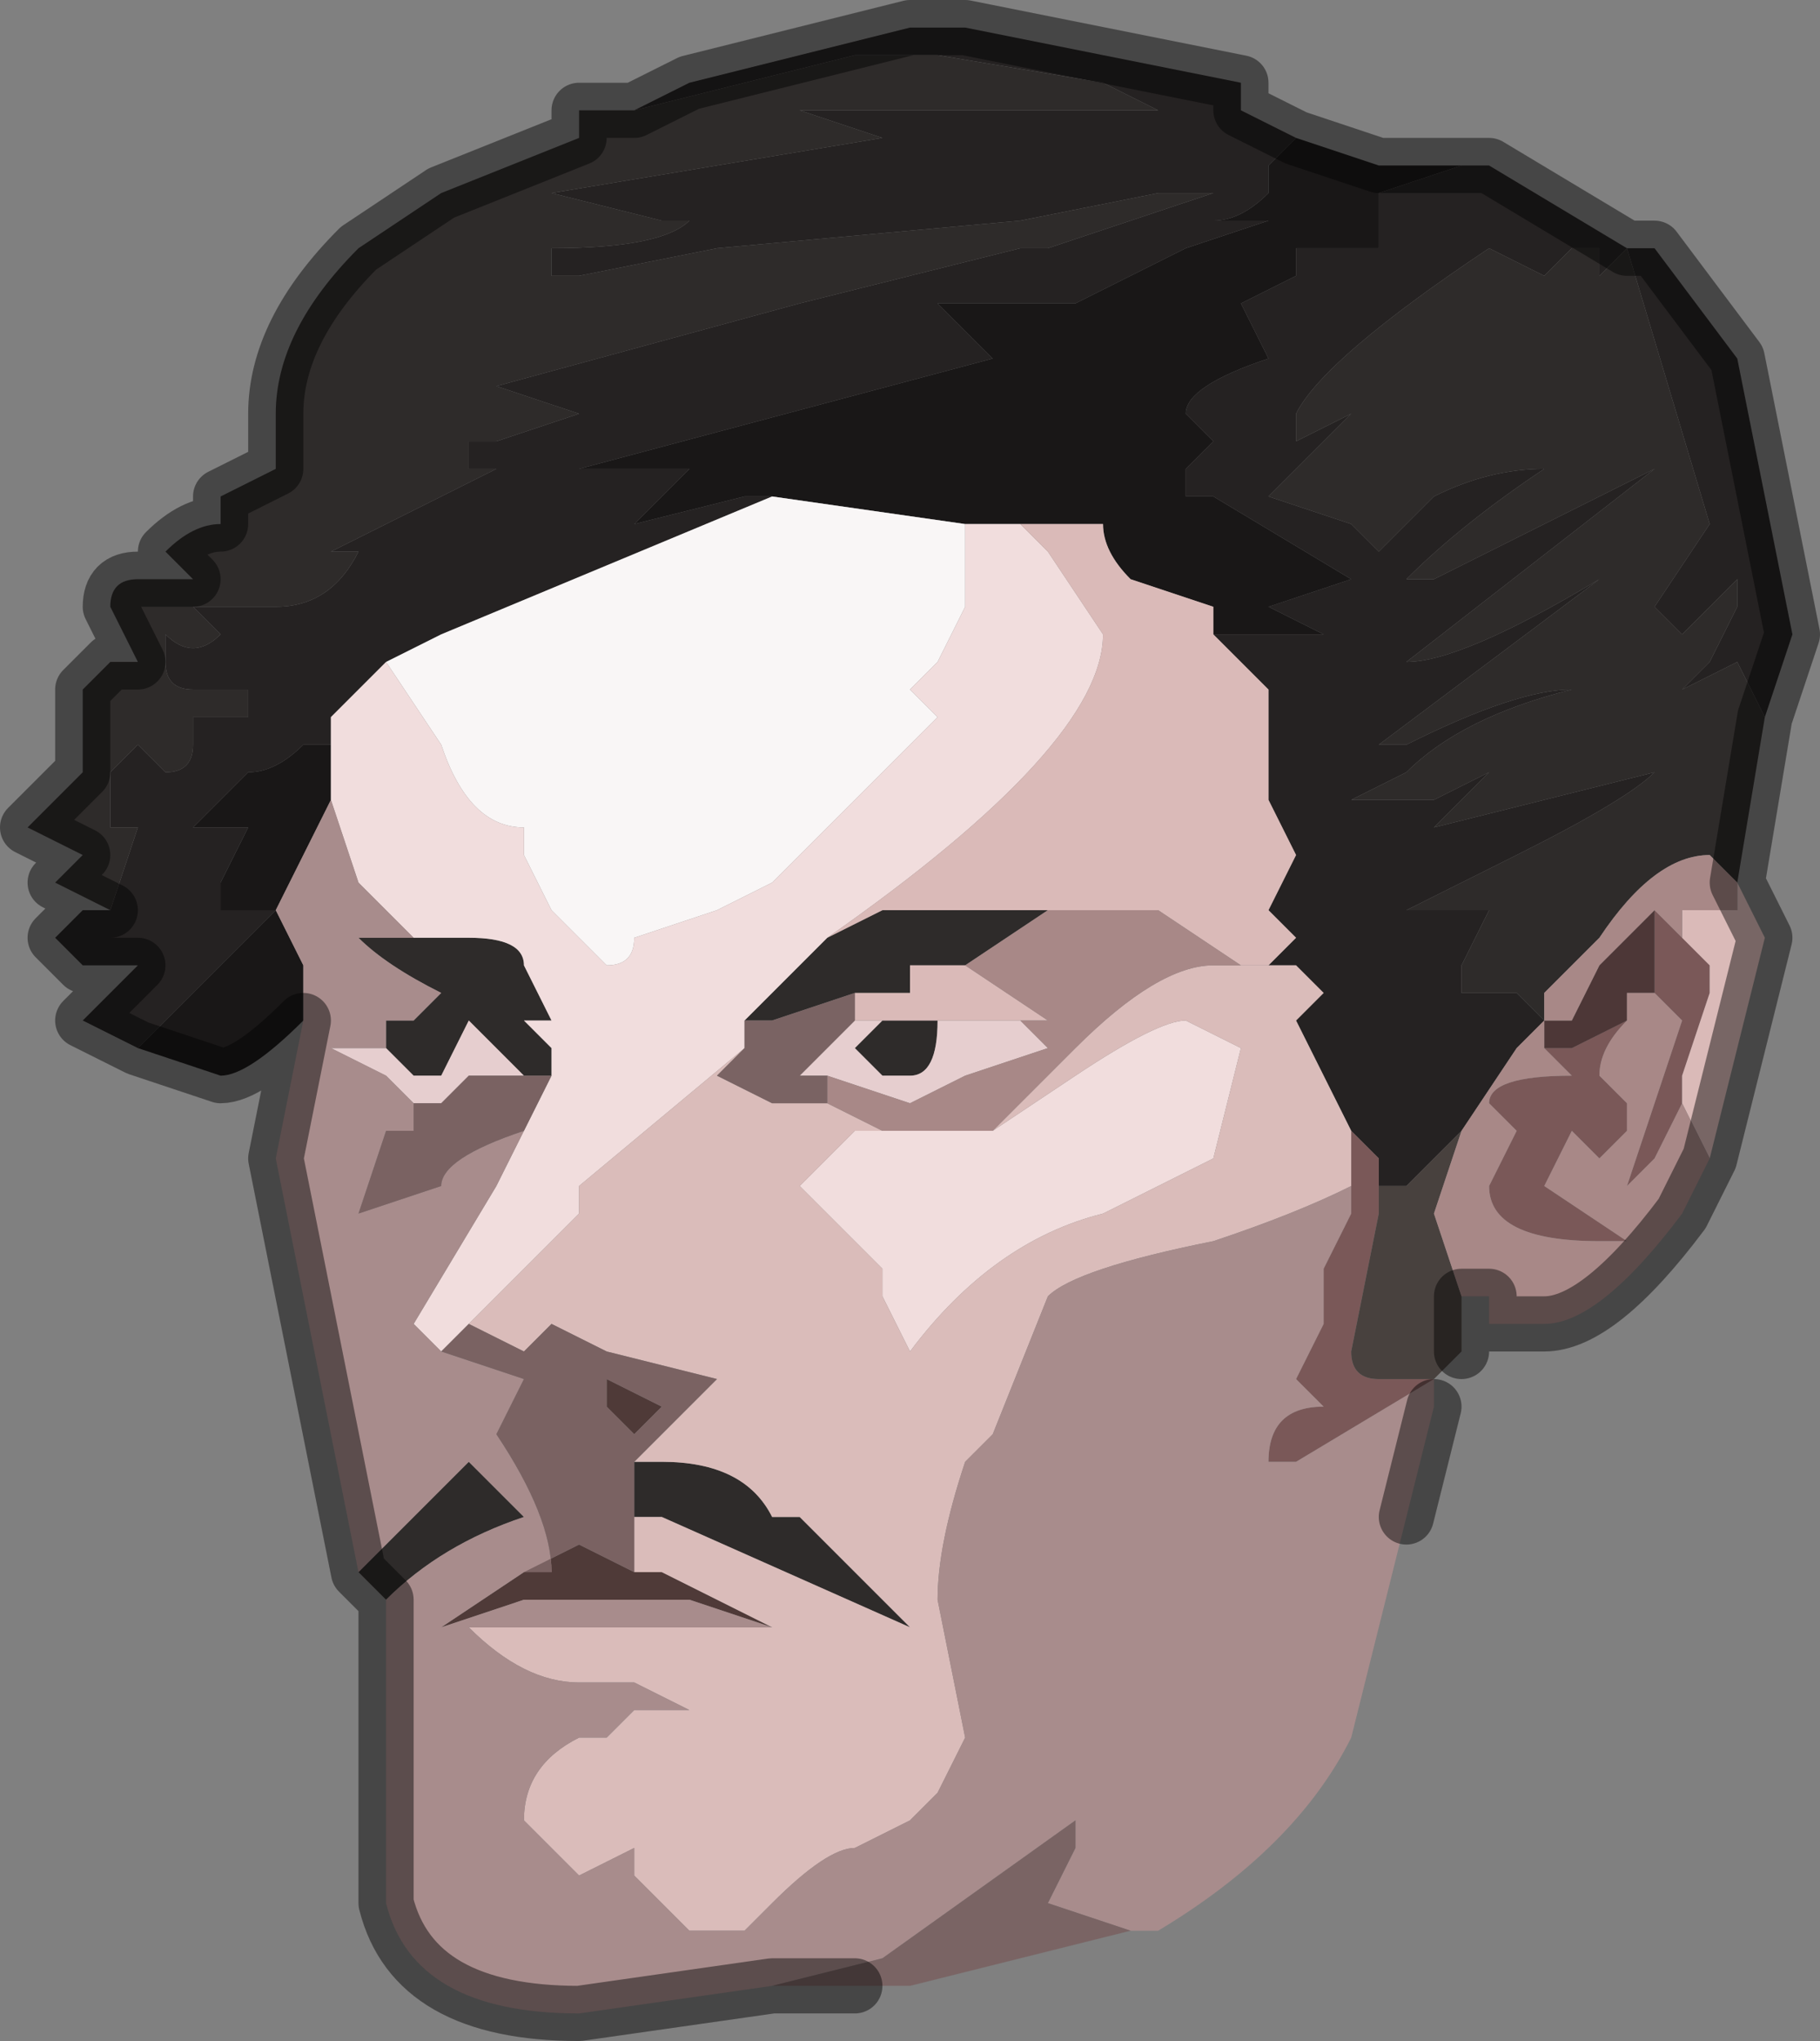 <?xml version="1.0" encoding="UTF-8" standalone="no"?>
<svg xmlns:xlink="http://www.w3.org/1999/xlink" height="3.7px" width="3.3px" xmlns="http://www.w3.org/2000/svg">
  <rect width="100%" height="100%" fill="#808080" stroke="none"/>
  <g transform="matrix(1.0, 0.0, 0.0, 1.0, 1.65, 1.85)">
    <path d="M1.55 -0.55 L1.5 -0.65 1.4 -0.6 1.4 -0.6 1.45 -0.65 1.5 -0.75 1.5 -0.8 1.4 -0.7 1.35 -0.75 1.45 -0.9 1.3 -1.4 1.25 -1.35 1.25 -1.4 1.2 -1.4 Q1.15 -1.35 1.15 -1.35 L1.05 -1.4 1.05 -1.4 Q0.75 -1.2 0.7 -1.1 L0.7 -1.05 0.8 -1.1 0.8 -1.1 0.65 -0.95 0.8 -0.9 0.85 -0.95 0.8 -0.9 0.85 -0.85 0.85 -0.85 0.95 -0.95 Q1.05 -1.0 1.15 -1.0 L1.15 -1.0 Q1.0 -0.9 0.9 -0.8 L0.95 -0.8 1.35 -1.0 1.35 -1.0 0.9 -0.65 Q1.0 -0.65 1.25 -0.8 L0.85 -0.5 0.85 -0.5 0.9 -0.5 Q1.1 -0.6 1.2 -0.6 1.0 -0.55 0.9 -0.45 L0.8 -0.4 0.9 -0.4 0.9 -0.4 0.95 -0.4 1.05 -0.45 1.05 -0.45 0.95 -0.35 0.95 -0.35 0.95 -0.35 1.35 -0.45 Q1.3 -0.4 1.1 -0.3 L1.0 -0.25 0.9 -0.2 0.9 -0.2 1.05 -0.2 1.1 -0.2 1.15 -0.2 1.05 -0.2 1.0 -0.1 1.0 -0.05 1.1 -0.05 1.15 0.0 1.1 0.05 1.0 0.2 0.9 0.3 0.85 0.3 0.85 0.25 0.8 0.2 0.7 0.0 0.75 -0.05 0.7 -0.1 0.65 -0.1 0.7 -0.15 0.65 -0.2 0.7 -0.3 0.65 -0.4 0.65 -0.6 0.55 -0.7 0.6 -0.7 0.7 -0.7 0.75 -0.7 0.65 -0.75 0.8 -0.8 0.55 -0.95 0.5 -0.95 0.5 -1.0 0.55 -1.05 0.5 -1.1 Q0.5 -1.15 0.65 -1.2 L0.6 -1.3 0.7 -1.35 0.7 -1.4 0.85 -1.4 0.85 -1.5 1.0 -1.55 1.05 -1.55 1.3 -1.4 1.35 -1.4 1.5 -1.2 1.6 -0.7 1.55 -0.55 M-1.45 -0.2 L-1.4 -0.35 -1.45 -0.35 -1.45 -0.45 -1.4 -0.5 -1.35 -0.45 Q-1.3 -0.45 -1.3 -0.5 L-1.3 -0.55 -1.2 -0.55 -1.2 -0.6 -1.3 -0.6 Q-1.35 -0.6 -1.35 -0.65 L-1.35 -0.7 Q-1.3 -0.65 -1.25 -0.7 L-1.3 -0.75 -1.15 -0.75 Q-1.05 -0.75 -1.0 -0.85 L-1.05 -0.85 -0.75 -1.0 -0.8 -1.0 -0.8 -1.05 -0.75 -1.05 -0.6 -1.1 -0.75 -1.15 -0.2 -1.3 0.2 -1.4 0.25 -1.4 0.55 -1.5 0.45 -1.5 0.2 -1.45 -0.35 -1.4 -0.6 -1.35 -0.65 -1.35 -0.65 -1.4 Q-0.45 -1.4 -0.4 -1.45 L-0.45 -1.45 -0.65 -1.5 -0.05 -1.6 -0.2 -1.65 0.05 -1.65 0.15 -1.65 0.45 -1.65 0.35 -1.7 0.05 -1.75 -0.1 -1.75 -0.3 -1.7 -0.3 -1.7 -0.5 -1.65 -0.5 -1.65 -0.4 -1.7 0.0 -1.8 0.1 -1.8 0.6 -1.7 0.6 -1.65 0.7 -1.6 0.7 -1.6 0.7 -1.6 0.65 -1.55 0.65 -1.5 Q0.6 -1.45 0.55 -1.45 0.55 -1.45 0.65 -1.45 L0.5 -1.4 0.3 -1.3 0.05 -1.3 0.15 -1.2 -0.6 -1.0 -0.4 -1.0 -0.4 -1.0 -0.5 -0.9 -0.3 -0.95 -0.25 -0.95 -0.85 -0.7 -0.95 -0.65 -1.0 -0.6 -1.0 -0.6 -1.05 -0.55 -1.05 -0.5 -1.1 -0.5 Q-1.15 -0.45 -1.2 -0.45 L-1.25 -0.4 -1.3 -0.35 -1.25 -0.35 -1.2 -0.35 -1.25 -0.25 -1.25 -0.25 -1.25 -0.2 -1.15 -0.2 -1.25 -0.1 -1.25 -0.1 -1.4 0.05 -1.5 0.0 -1.4 -0.1 -1.4 -0.1 -1.45 -0.1 -1.5 -0.1 -1.5 -0.1 -1.55 -0.15 -1.5 -0.2 -1.5 -0.2 -1.45 -0.2 -1.45 -0.2" fill="#252222" fill-rule="evenodd" stroke="none"/>
    <path d="M1.15 0.0 L1.1 -0.05 1.0 -0.05 1.0 -0.1 1.05 -0.2 1.15 -0.2 1.1 -0.2 1.05 -0.2 0.9 -0.2 0.9 -0.2 1.0 -0.25 1.1 -0.3 Q1.3 -0.4 1.35 -0.45 L0.95 -0.35 0.95 -0.35 0.95 -0.35 1.05 -0.45 1.05 -0.45 0.95 -0.4 0.9 -0.4 0.9 -0.4 0.8 -0.4 0.9 -0.45 Q1.0 -0.55 1.2 -0.6 1.1 -0.6 0.9 -0.5 L0.85 -0.5 0.85 -0.5 1.25 -0.8 Q1.0 -0.65 0.9 -0.65 L1.35 -1.0 1.35 -1.0 0.95 -0.8 0.9 -0.8 Q1.0 -0.9 1.15 -1.0 L1.15 -1.0 Q1.05 -1.0 0.95 -0.95 L0.85 -0.85 0.85 -0.85 0.8 -0.9 0.85 -0.95 0.8 -0.9 0.65 -0.95 0.8 -1.1 0.8 -1.1 0.7 -1.05 0.7 -1.1 Q0.75 -1.2 1.05 -1.4 L1.05 -1.4 1.15 -1.35 Q1.15 -1.35 1.2 -1.4 L1.25 -1.4 1.25 -1.35 1.3 -1.4 1.45 -0.9 1.35 -0.75 1.4 -0.7 1.5 -0.8 1.5 -0.75 1.45 -0.65 1.4 -0.6 1.4 -0.6 1.5 -0.65 1.55 -0.55 1.5 -0.25 1.45 -0.3 Q1.35 -0.3 1.25 -0.15 L1.15 -0.05 1.15 0.0 M1.5 -0.25 L1.5 -0.25 M-0.5 -1.65 L-0.5 -1.65 -0.3 -1.7 -0.3 -1.7 -0.1 -1.75 0.05 -1.75 0.35 -1.7 0.45 -1.65 0.15 -1.65 0.05 -1.65 -0.2 -1.65 -0.05 -1.6 -0.65 -1.5 -0.45 -1.45 -0.4 -1.45 Q-0.45 -1.4 -0.65 -1.4 L-0.65 -1.35 -0.6 -1.35 -0.35 -1.4 0.2 -1.45 0.45 -1.5 0.55 -1.5 0.25 -1.4 0.2 -1.4 -0.2 -1.3 -0.75 -1.15 -0.6 -1.1 -0.75 -1.05 -0.8 -1.05 -0.8 -1.0 -0.75 -1.0 -1.05 -0.85 -1.0 -0.85 Q-1.05 -0.75 -1.15 -0.75 L-1.3 -0.75 -1.25 -0.7 Q-1.3 -0.65 -1.35 -0.7 L-1.35 -0.65 Q-1.35 -0.6 -1.3 -0.6 L-1.2 -0.6 -1.2 -0.55 -1.3 -0.55 -1.3 -0.5 Q-1.3 -0.45 -1.35 -0.45 L-1.4 -0.5 -1.45 -0.45 -1.45 -0.35 -1.4 -0.35 -1.45 -0.2 -1.55 -0.25 -1.5 -0.3 -1.6 -0.35 -1.5 -0.45 -1.5 -0.5 -1.5 -0.5 -1.5 -0.6 -1.45 -0.65 -1.4 -0.65 -1.45 -0.75 Q-1.45 -0.8 -1.4 -0.8 L-1.35 -0.8 -1.3 -0.8 -1.35 -0.85 Q-1.3 -0.9 -1.25 -0.9 L-1.25 -0.95 Q-1.25 -0.95 -1.15 -1.0 L-1.15 -1.1 Q-1.15 -1.25 -1.0 -1.4 L-0.85 -1.5 -0.6 -1.6 -0.6 -1.65 -0.5 -1.65 M-0.15 -0.15 L-0.05 -0.2 0.1 -0.2 0.2 -0.2 0.25 -0.2 0.1 -0.1 0.0 -0.1 0.0 -0.05 Q-0.05 -0.05 -0.05 -0.05 L-0.1 -0.05 -0.25 0.0 -0.3 0.0 -0.25 -0.05 -0.2 -0.1 -0.15 -0.15 M-0.95 1.05 L-0.95 1.05 -1.0 1.0 -0.8 0.8 -0.7 0.9 Q-0.85 0.95 -0.95 1.05 L-0.95 1.05 M-0.95 0.0 L-0.9 0.0 -0.85 -0.05 -0.85 -0.05 Q-0.95 -0.1 -1.0 -0.15 L-1.0 -0.15 -0.9 -0.15 -0.8 -0.15 Q-0.7 -0.15 -0.7 -0.1 L-0.65 0.0 -0.65 0.0 -0.7 0.0 -0.65 0.05 -0.65 0.1 -0.7 0.1 -0.75 0.1 -0.7 0.1 -0.8 0.0 -0.85 0.1 -0.9 0.1 -0.95 0.05 -0.95 0.0 M0.05 0.0 Q0.05 0.1 0.0 0.1 L0.0 0.1 -0.05 0.1 -0.1 0.05 -0.05 0.0 0.0 0.0 0.05 0.0 M-0.25 0.9 L-0.2 0.9 0.0 1.1 0.0 1.1 -0.45 0.9 -0.5 0.9 -0.5 0.8 -0.45 0.8 Q-0.3 0.8 -0.25 0.9" fill="#2e2b2a" fill-rule="evenodd" stroke="none"/>
    <path d="M1.0 -1.55 L0.85 -1.5 0.85 -1.4 0.7 -1.4 0.7 -1.35 0.6 -1.3 0.65 -1.2 Q0.5 -1.15 0.5 -1.1 L0.55 -1.05 0.5 -1.0 0.5 -0.95 0.55 -0.95 0.8 -0.8 0.65 -0.75 0.75 -0.7 0.7 -0.7 0.6 -0.7 0.55 -0.7 0.55 -0.75 0.4 -0.8 Q0.35 -0.85 0.35 -0.9 L0.25 -0.9 0.2 -0.9 0.1 -0.9 -0.25 -0.95 -0.3 -0.95 -0.5 -0.9 -0.4 -1.0 -0.4 -1.0 -0.6 -1.0 0.15 -1.2 0.05 -1.3 0.3 -1.3 0.5 -1.4 0.65 -1.45 Q0.55 -1.45 0.55 -1.45 0.6 -1.45 0.65 -1.5 L0.65 -1.55 0.7 -1.6 0.7 -1.6 0.85 -1.55 1.0 -1.55 M-1.4 0.05 L-1.25 -0.1 -1.25 -0.1 -1.15 -0.2 -1.25 -0.2 -1.25 -0.25 -1.25 -0.25 -1.2 -0.35 -1.25 -0.35 -1.3 -0.35 -1.25 -0.4 -1.2 -0.45 Q-1.15 -0.45 -1.1 -0.5 L-1.05 -0.5 -1.05 -0.4 -1.15 -0.2 -1.1 -0.1 -1.1 0.0 Q-1.2 0.1 -1.25 0.1 L-1.4 0.05" fill="#191717" fill-rule="evenodd" stroke="none"/>
    <path d="M0.8 0.2 L0.85 0.25 0.85 0.3 0.85 0.35 0.8 0.6 Q0.8 0.65 0.85 0.65 L0.95 0.65 1.0 0.6 0.95 0.65 0.7 0.8 0.65 0.8 Q0.65 0.7 0.75 0.7 L0.7 0.65 0.75 0.55 0.75 0.45 0.8 0.35 0.8 0.3 0.8 0.2 M1.4 -0.15 L1.45 -0.1 1.45 -0.05 1.4 0.1 1.4 0.15 1.35 0.25 1.3 0.3 1.4 0.0 1.35 -0.05 1.35 -0.05 1.35 -0.2 1.35 -0.2 1.35 -0.2 1.4 -0.15 M1.15 0.05 L1.2 0.05 1.3 0.0 Q1.25 0.05 1.25 0.1 L1.3 0.15 1.3 0.2 1.25 0.25 Q1.25 0.25 1.2 0.2 L1.15 0.3 1.3 0.4 1.25 0.4 Q1.05 0.4 1.05 0.3 L1.1 0.2 1.05 0.15 Q1.05 0.1 1.2 0.1 L1.15 0.05" fill="#7a5858" fill-rule="evenodd" stroke="none"/>
    <path d="M1.35 -0.2 L1.35 -0.05 1.3 -0.05 1.3 0.0 1.2 0.05 1.15 0.05 1.15 0.0 1.2 0.0 1.25 -0.1 1.35 -0.2" fill="#4d3737" fill-rule="evenodd" stroke="none"/>
    <path d="M0.85 0.3 L0.9 0.3 1.0 0.2 0.95 0.35 1.0 0.5 1.0 0.6 0.95 0.65 0.85 0.65 Q0.8 0.65 0.8 0.6 L0.85 0.35 0.85 0.3" fill="#48413e" fill-rule="evenodd" stroke="none"/>
    <path d="M0.2 0.0 L0.25 0.05 0.1 0.1 0.0 0.15 -0.15 0.1 -0.2 0.1 -0.1 0.0 -0.05 0.0 -0.1 0.05 -0.05 0.1 0.0 0.1 0.0 0.1 Q0.05 0.1 0.05 0.0 L0.2 0.0 M-0.9 0.15 L-0.95 0.1 -1.05 0.05 -1.05 0.05 -0.95 0.05 -0.95 0.0 -0.95 0.0 -0.95 0.05 -0.9 0.1 -0.85 0.1 -0.8 0.0 -0.7 0.1 -0.75 0.1 -0.8 0.1 -0.85 0.15 -0.9 0.15" fill="#e6cecf" fill-rule="evenodd" stroke="none"/>
    <path d="M-0.25 1.1 L-0.4 1.05 -0.55 1.05 -0.55 1.05 -0.7 1.05 -0.85 1.1 -0.7 1.0 -0.7 1.0 -0.6 0.95 -0.5 1.0 -0.5 1.0 -0.45 1.0 -0.25 1.1 M-0.55 0.65 L-0.55 0.65 -0.45 0.7 -0.5 0.75 -0.55 0.7 -0.55 0.65" fill="#4f3a38" fill-rule="evenodd" stroke="none"/>
    <path d="M-0.95 -0.65 L-0.85 -0.7 -0.25 -0.95 0.1 -0.9 0.1 -0.75 0.05 -0.65 0.0 -0.6 0.05 -0.55 0.05 -0.55 -0.2 -0.3 -0.25 -0.25 -0.35 -0.2 -0.5 -0.15 Q-0.5 -0.1 -0.55 -0.1 L-0.65 -0.2 -0.7 -0.3 -0.7 -0.35 Q-0.8 -0.35 -0.85 -0.5 L-0.95 -0.65" fill="#f9f6f6" fill-rule="evenodd" stroke="none"/>
    <path d="M-1.05 -0.55 L-1.0 -0.6 -1.0 -0.6 -0.95 -0.65 -0.85 -0.5 Q-0.8 -0.35 -0.7 -0.35 L-0.7 -0.3 -0.65 -0.2 -0.55 -0.1 Q-0.5 -0.1 -0.5 -0.15 L-0.35 -0.2 -0.25 -0.25 -0.2 -0.3 0.05 -0.55 0.05 -0.55 0.0 -0.6 0.05 -0.65 0.1 -0.75 0.1 -0.9 0.2 -0.9 0.25 -0.85 0.35 -0.7 Q0.35 -0.5 -0.15 -0.15 L-0.2 -0.1 -0.25 -0.05 -0.3 0.0 -0.3 0.0 -0.3 0.05 -0.6 0.3 -0.6 0.35 -0.8 0.55 -0.85 0.6 -0.9 0.55 -0.75 0.3 -0.7 0.2 -0.7 0.2 -0.65 0.1 -0.65 0.05 -0.7 0.0 -0.65 0.0 -0.65 0.0 -0.7 -0.1 Q-0.7 -0.15 -0.8 -0.15 L-0.9 -0.15 -1.0 -0.25 -1.05 -0.4 -1.05 -0.55 M-0.05 0.2 L0.0 0.2 0.15 0.2 0.3 0.1 Q0.45 0.0 0.5 0.0 L0.6 0.05 0.55 0.25 0.35 0.35 Q0.15 0.4 0.0 0.6 L-0.05 0.5 -0.05 0.45 -0.2 0.3 -0.1 0.2 -0.05 0.2" fill="#f1dddd" fill-rule="evenodd" stroke="none"/>
    <path d="M0.55 -0.7 L0.65 -0.6 0.65 -0.4 0.7 -0.3 0.65 -0.2 0.7 -0.15 0.65 -0.1 0.7 -0.1 0.6 -0.1 0.45 -0.2 0.35 -0.2 0.25 -0.2 0.2 -0.2 0.1 -0.2 -0.05 -0.2 -0.15 -0.15 Q0.35 -0.5 0.35 -0.7 L0.25 -0.85 0.2 -0.9 0.25 -0.9 0.35 -0.9 Q0.35 -0.85 0.4 -0.8 L0.55 -0.75 0.55 -0.7 M1.5 -0.25 L1.5 -0.25 1.55 -0.15 1.5 0.05 1.45 0.25 1.4 0.15 1.4 0.1 1.45 -0.05 1.45 -0.1 1.4 -0.15 1.4 -0.2 1.5 -0.2 1.5 -0.25 M-0.1 -0.05 L-0.05 -0.05 Q-0.05 -0.05 0.0 -0.05 L0.0 -0.1 0.1 -0.1 0.25 0.0 0.2 0.0 0.05 0.0 0.0 0.0 -0.05 0.0 -0.1 0.0 -0.1 -0.05" fill="#dabab8" fill-rule="evenodd" stroke="none"/>
    <path d="M0.7 -0.1 L0.75 -0.05 0.7 0.0 0.8 0.2 0.8 0.3 Q0.7 0.35 0.55 0.4 0.3 0.45 0.25 0.5 L0.15 0.75 0.1 0.8 Q0.05 0.95 0.05 1.05 L0.1 1.3 0.05 1.4 0.0 1.45 -0.1 1.5 Q-0.15 1.5 -0.25 1.6 L-0.3 1.65 -0.4 1.65 -0.4 1.65 -0.5 1.55 -0.5 1.5 -0.6 1.55 -0.65 1.5 -0.7 1.45 Q-0.7 1.35 -0.6 1.3 L-0.55 1.3 -0.5 1.25 -0.4 1.25 -0.5 1.2 -0.55 1.2 -0.6 1.2 Q-0.7 1.2 -0.8 1.1 L-0.6 1.1 -0.55 1.1 -0.2 1.1 -0.25 1.1 -0.45 1.0 -0.5 1.0 -0.5 1.0 -0.5 0.8 -0.4 0.7 -0.35 0.65 -0.55 0.6 -0.65 0.55 -0.7 0.6 -0.8 0.55 -0.6 0.35 -0.6 0.3 -0.3 0.05 -0.35 0.1 -0.25 0.15 -0.25 0.15 -0.2 0.15 -0.2 0.15 -0.15 0.15 -0.05 0.2 -0.1 0.2 -0.2 0.3 -0.05 0.45 -0.05 0.5 0.0 0.6 Q0.15 0.4 0.35 0.35 L0.55 0.25 0.6 0.05 0.5 0.0 Q0.45 0.0 0.3 0.1 L0.15 0.2 0.3 0.05 Q0.45 -0.1 0.55 -0.1 L0.6 -0.1 0.7 -0.1 M-0.25 0.9 Q-0.3 0.8 -0.45 0.8 L-0.5 0.8 -0.5 0.9 -0.45 0.9 0.0 1.1 0.0 1.1 -0.2 0.9 -0.25 0.9" fill="#dabcba" fill-rule="evenodd" stroke="none"/>
    <path d="M0.95 0.65 L0.95 0.7 0.9 0.9 0.8 1.3 Q0.7 1.5 0.45 1.65 L0.4 1.65 0.25 1.6 0.3 1.5 0.3 1.45 -0.05 1.7 -0.25 1.75 -0.6 1.8 Q-0.9 1.8 -0.95 1.6 L-0.95 1.05 -0.95 1.05 Q-0.85 0.95 -0.7 0.9 L-0.8 0.8 -1.0 1.0 -1.15 0.25 -1.1 0.0 -1.1 -0.1 -1.15 -0.2 -1.05 -0.4 -1.0 -0.25 -0.9 -0.15 -1.0 -0.15 -1.0 -0.15 Q-0.95 -0.1 -0.85 -0.05 L-0.85 -0.05 -0.9 0.0 -0.95 0.0 -0.95 0.0 -0.95 0.05 -1.05 0.05 -1.05 0.05 -0.95 0.1 -0.9 0.15 -0.9 0.2 -0.95 0.2 -1.0 0.35 -1.0 0.35 -0.85 0.3 Q-0.85 0.25 -0.7 0.2 L-0.75 0.3 -0.9 0.55 -0.85 0.6 -0.7 0.65 -0.75 0.75 Q-0.65 0.9 -0.65 1.0 L-0.7 1.0 -0.7 1.0 -0.85 1.1 -0.7 1.05 -0.55 1.05 -0.55 1.05 -0.4 1.05 -0.25 1.1 -0.2 1.1 -0.55 1.1 -0.6 1.1 -0.8 1.1 Q-0.7 1.2 -0.6 1.2 L-0.55 1.2 -0.5 1.2 -0.4 1.25 -0.5 1.25 -0.55 1.3 -0.6 1.3 Q-0.7 1.35 -0.7 1.45 L-0.65 1.5 -0.6 1.55 -0.5 1.5 -0.5 1.55 -0.4 1.65 -0.4 1.65 -0.3 1.65 -0.25 1.6 Q-0.15 1.5 -0.1 1.5 L0.0 1.45 0.05 1.4 0.1 1.3 0.05 1.05 Q0.05 0.95 0.1 0.8 L0.15 0.75 0.25 0.5 Q0.3 0.45 0.55 0.4 0.7 0.35 0.8 0.3 L0.8 0.35 0.75 0.45 0.75 0.55 0.7 0.65 0.75 0.7 Q0.65 0.7 0.65 0.8 L0.7 0.8 0.95 0.65" fill="#a88c8c" fill-rule="evenodd" stroke="none"/>
    <path d="M0.4 1.65 L0.0 1.75 -0.1 1.75 -0.25 1.75 -0.05 1.7 0.3 1.45 0.3 1.5 0.25 1.6 0.4 1.65" fill="#7a6464" fill-rule="evenodd" stroke="none"/>
    <path d="M1.0 0.2 L1.1 0.05 1.15 0.0 1.15 -0.05 1.25 -0.15 Q1.35 -0.3 1.45 -0.3 L1.5 -0.25 1.5 -0.2 1.4 -0.2 1.4 -0.15 1.35 -0.2 1.35 -0.2 1.35 -0.2 1.25 -0.1 1.2 0.0 1.15 0.0 1.15 0.05 1.2 0.1 Q1.05 0.1 1.05 0.15 L1.1 0.2 1.05 0.3 Q1.05 0.4 1.25 0.4 L1.3 0.4 1.15 0.3 1.2 0.2 Q1.25 0.25 1.25 0.25 L1.3 0.2 1.3 0.15 1.25 0.1 Q1.25 0.05 1.3 0.0 L1.3 -0.05 1.35 -0.05 1.35 -0.05 1.4 0.0 1.3 0.3 1.35 0.25 1.4 0.15 1.45 0.25 1.4 0.35 Q1.25 0.55 1.15 0.55 L1.1 0.55 1.05 0.55 1.05 0.5 1.0 0.5 0.95 0.35 1.0 0.2 M0.25 -0.2 L0.35 -0.2 0.45 -0.2 0.6 -0.1 0.55 -0.1 Q0.45 -0.1 0.3 0.05 L0.15 0.2 0.0 0.2 -0.05 0.2 -0.15 0.15 -0.15 0.1 0.0 0.15 0.1 0.1 0.25 0.05 0.2 0.0 0.25 0.0 0.1 -0.1 0.25 -0.2" fill="#a88887" fill-rule="evenodd" stroke="none"/>
    <path d="M-0.15 0.1 L-0.15 0.15 -0.2 0.15 -0.2 0.15 -0.25 0.15 -0.25 0.15 -0.35 0.1 -0.3 0.05 -0.3 0.0 -0.25 0.0 -0.1 -0.05 -0.1 0.0 -0.2 0.1 -0.15 0.1" fill="#7a6363" fill-rule="evenodd" stroke="none"/>
    <path d="M-0.7 1.0 L-0.65 1.0 Q-0.65 0.9 -0.75 0.75 L-0.7 0.65 -0.85 0.6 -0.8 0.55 -0.7 0.6 -0.65 0.55 -0.55 0.6 -0.35 0.65 -0.4 0.7 -0.5 0.8 -0.5 1.0 -0.6 0.95 -0.7 1.0 M-0.7 0.2 Q-0.85 0.25 -0.85 0.3 L-1.0 0.35 -1.0 0.35 -0.95 0.2 -0.9 0.2 -0.9 0.15 -0.85 0.15 -0.8 0.1 -0.75 0.1 -0.7 0.1 -0.65 0.1 -0.7 0.2 -0.7 0.2 M-0.55 0.65 L-0.55 0.7 -0.5 0.75 -0.45 0.7 -0.55 0.65 -0.55 0.65" fill="#7a6262" fill-rule="evenodd" stroke="none"/>
    <path d="M1.55 -0.55 L1.6 -0.7 1.5 -1.2 1.35 -1.4 1.3 -1.4 1.05 -1.55 1.0 -1.55 0.85 -1.55 0.7 -1.6 0.7 -1.6 0.6 -1.65 0.6 -1.7 0.1 -1.8 0.0 -1.8 -0.4 -1.7 -0.5 -1.65 -0.6 -1.65 -0.6 -1.6 -0.85 -1.5 -1.0 -1.4 Q-1.15 -1.25 -1.15 -1.1 L-1.15 -1.0 Q-1.25 -0.95 -1.25 -0.95 L-1.25 -0.9 Q-1.3 -0.9 -1.35 -0.85 L-1.3 -0.8 -1.35 -0.8 -1.4 -0.8 Q-1.45 -0.8 -1.45 -0.75 L-1.4 -0.65 -1.45 -0.65 -1.5 -0.6 -1.5 -0.5 -1.5 -0.5 -1.5 -0.45 -1.6 -0.35 -1.5 -0.3 -1.55 -0.25 -1.45 -0.2 -1.45 -0.2 -1.5 -0.2 -1.5 -0.2 -1.55 -0.15 -1.5 -0.1 -1.5 -0.1 -1.45 -0.1 -1.4 -0.1 -1.4 -0.1 -1.5 0.0 -1.4 0.05 -1.25 0.1 Q-1.2 0.1 -1.1 0.0 L-1.15 0.25 -1.0 1.0 -0.95 1.05 -0.95 1.05 -0.95 1.6 Q-0.9 1.8 -0.6 1.8 L-0.25 1.75 -0.1 1.75 M1.5 -0.25 L1.55 -0.55 M1.45 0.25 L1.5 0.05 1.55 -0.15 1.5 -0.25 M1.45 0.25 L1.4 0.35 Q1.25 0.55 1.15 0.55 L1.1 0.55 1.05 0.55 1.05 0.5 1.0 0.5 1.0 0.6 M0.95 0.7 L0.9 0.9" fill="none" stroke="#000000" stroke-linecap="round" stroke-linejoin="round" stroke-opacity="0.451" stroke-width="0.1"/>
  </g>
</svg>
